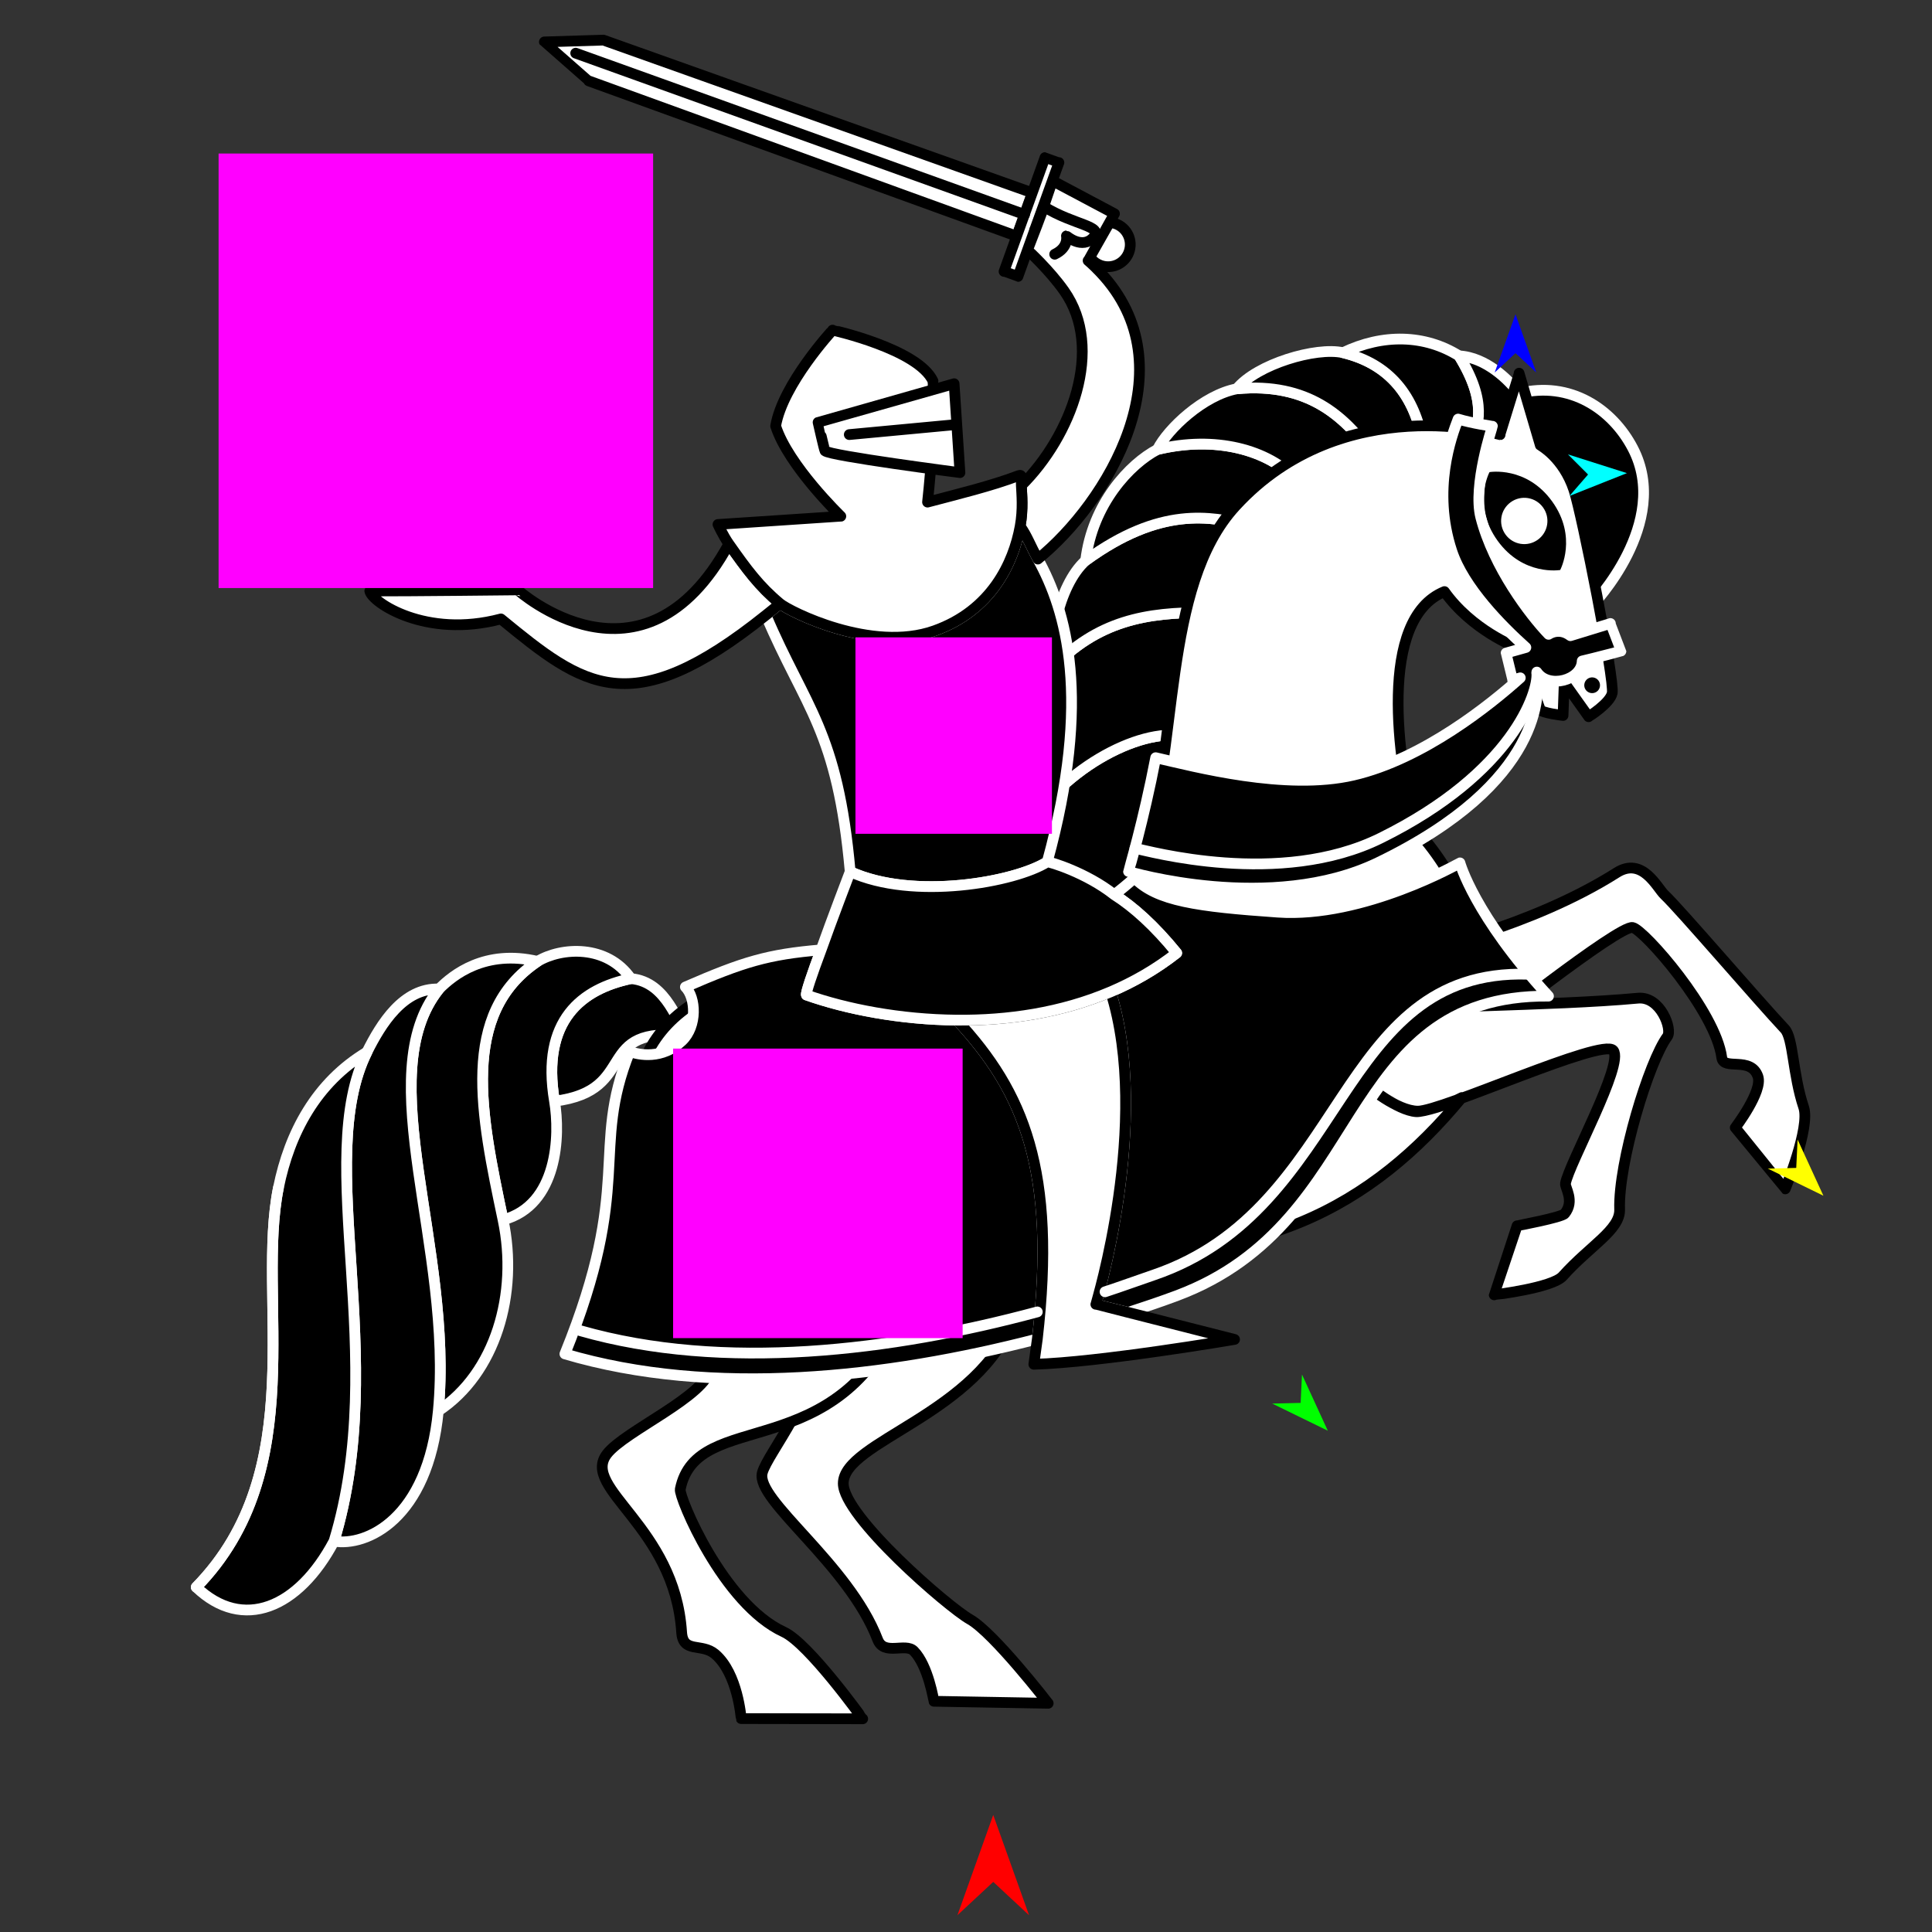 <?xml version="1.0" encoding="utf-8"?>
<!-- Generator: Moho 12.5 build 22414 -->
<!DOCTYPE svg PUBLIC "-//W3C//DTD SVG 1.1//EN" "http://www.w3.org/Graphics/SVG/1.1/DTD/svg11.dtd">
<svg version="1.1" id="Frame_0" xmlns="http://www.w3.org/2000/svg" xmlns:xlink="http://www.w3.org/1999/xlink" width="720px" height="720px">
<rect width="100%" height="100%" fill="#333333" stroke="none"/>
<g id="knight_1_3">
<g id="sword_3">
<path fill="#ffffff" fill-rule="evenodd" stroke="#000000" stroke-width="4" stroke-linecap="round" stroke-linejoin="round" d="M 384.712 71.856 C 384.712 71.857 381.807 79.938 381.807 79.939 C 381.806 79.940 378.901 88.022 378.901 88.023 C 378.885 88.017 219.430 30.159 219.414 30.153 C 219.413 30.151 202.874 15.623 202.872 15.621 C 202.874 15.621 224.878 14.947 224.880 14.947 C 224.896 14.953 384.696 71.850 384.712 71.856 Z"/>
<path fill="#ffffff" fill-rule="evenodd" stroke="#000000" stroke-width="4" stroke-linecap="round" stroke-linejoin="round" d="M 389.433 58.722 C 389.432 58.726 374.182 101.152 374.180 101.156 C 374.181 101.156 379.372 103.023 379.373 103.023 C 379.375 103.019 394.624 60.592 394.626 60.588 C 394.625 60.588 389.434 58.722 389.433 58.722 Z"/>
<path fill="#ffffff" fill-rule="evenodd" stroke="#000000" stroke-width="4" stroke-linecap="round" stroke-linejoin="round" d="M 407.614 84.830 C 406.559 85.734 405.704 86.927 405.194 88.346 C 404.684 89.764 404.584 91.228 404.821 92.597 C 398.476 90.329 385.593 85.724 385.591 85.723 C 385.592 85.723 388.407 77.888 388.408 77.887 C 388.410 77.888 401.276 82.539 407.614 84.830 Z"/>
<path fill="none" stroke="#ffffff" stroke-width="1" stroke-linecap="butt" stroke-linejoin="round" d="M 405.194 88.346 C 404.684 89.764 404.584 91.228 404.821 92.597 "/>
<path fill="none" stroke="#ffffff" stroke-width="1" stroke-linecap="butt" stroke-linejoin="round" d="M 407.614 84.830 C 406.559 85.734 405.704 86.927 405.194 88.346 "/>
<path fill="#ffffff" fill-rule="evenodd" stroke="#000000" stroke-width="4" stroke-linecap="round" stroke-linejoin="round" d="M 405.194 88.346 C 404.684 89.764 404.584 91.228 404.821 92.597 C 405.341 95.411 407.289 97.869 410.169 98.905 C 414.468 100.450 419.183 98.229 420.729 93.930 C 422.274 89.630 420.052 84.916 415.753 83.370 C 412.873 82.335 409.806 82.991 407.614 84.830 C 406.559 85.734 405.704 86.927 405.194 88.346 Z"/>
<path fill="none" stroke="#000000" stroke-width="4" stroke-linecap="round" stroke-linejoin="round" d="M 381.807 79.939 C 326.052 59.899 270.298 39.858 214.544 19.817 "/>
</g>
<g id="horse">
<path fill="#000000" fill-rule="evenodd" stroke="none" d="M 593.811 252.475 C 592.205 252.216 590.701 253.303 590.442 254.908 C 590.183 256.513 591.269 258.017 592.875 258.276 C 594.480 258.535 595.984 257.449 596.243 255.844 C 596.502 254.238 595.416 252.734 593.811 252.475 Z"/>
<path fill="none" stroke="#000000" stroke-width="4" stroke-linecap="round" stroke-linejoin="round" d="M 407.561 88.402 C 403.355 93.161 397.438 87.912 397.437 87.912 C 397.437 87.912 398.408 92.209 393.054 94.747 "/>
<path fill="#000000" fill-rule="evenodd" stroke="#ffffff" stroke-width="4" stroke-linecap="round" stroke-linejoin="round" d="M 381.114 311.804 C 394.009 287.329 424.578 271.005 441.097 274.395 C 441.064 288.519 441.553 338.447 441.553 338.453 C 441.547 338.456 400.016 354.762 388.012 360.367 C 379.847 348.824 370.607 334.229 381.114 311.804 Z"/>
<path fill="none" stroke="#000000" stroke-width="1" stroke-linecap="butt" stroke-linejoin="round" d="M 441.097 274.395 C 424.578 271.005 394.009 287.329 381.114 311.804 "/>
<path fill="#000000" fill-rule="evenodd" stroke="#ffffff" stroke-width="4" stroke-linecap="round" stroke-linejoin="round" d="M 391.867 249.302 C 408.983 231.246 427.190 228.133 449.396 228.291 C 445.023 246.428 441.130 260.374 441.097 274.395 C 424.578 271.005 394.009 287.329 381.114 311.804 C 379.499 303.685 372.689 277.843 391.867 249.302 Z"/>
<path fill="none" stroke="#000000" stroke-width="1" stroke-linecap="butt" stroke-linejoin="round" d="M 449.396 228.291 C 427.190 228.133 408.983 231.246 391.867 249.302 "/>
<path fill="#000000" fill-rule="evenodd" stroke="#ffffff" stroke-width="4" stroke-linecap="round" stroke-linejoin="round" d="M 404.605 208.883 C 432.674 188.431 451.242 192.570 464.954 195.612 C 457.135 206.108 452.008 217.456 449.396 228.291 C 427.190 228.133 408.983 231.246 391.867 249.302 C 390.700 241.570 393.935 218.475 404.605 208.883 Z"/>
<path fill="none" stroke="#000000" stroke-width="1" stroke-linecap="butt" stroke-linejoin="round" d="M 464.954 195.612 C 451.242 192.570 432.674 188.431 404.605 208.883 "/>
<path fill="#000000" fill-rule="evenodd" stroke="#ffffff" stroke-width="4" stroke-linecap="round" stroke-linejoin="round" d="M 431.361 167.503 C 452.707 162.339 472.582 167.412 483.398 179.141 C 476.696 183.634 470.178 188.599 464.954 195.612 C 451.242 192.570 432.674 188.431 404.605 208.883 C 407.071 187.814 421.061 172.848 431.361 167.503 Z"/>
<path fill="none" stroke="#000000" stroke-width="1" stroke-linecap="butt" stroke-linejoin="round" d="M 483.398 179.141 C 472.582 167.412 452.707 162.339 431.361 167.503 "/>
<path fill="#000000" fill-rule="evenodd" stroke="#ffffff" stroke-width="4" stroke-linecap="round" stroke-linejoin="round" d="M 460.947 144.890 C 487.648 142.413 500.905 155.417 510.495 168.014 C 501.642 170.236 492.338 173.146 483.398 179.141 C 472.582 167.412 452.707 162.339 431.361 167.503 C 435.177 159.842 448.500 147.239 460.947 144.890 Z"/>
<path fill="none" stroke="#000000" stroke-width="1" stroke-linecap="butt" stroke-linejoin="round" d="M 510.495 168.014 C 500.905 155.417 487.648 142.413 460.947 144.890 "/>
<path fill="#000000" fill-rule="evenodd" stroke="#ffffff" stroke-width="4" stroke-linecap="round" stroke-linejoin="round" d="M 500.511 131.441 C 517.842 135.621 527.319 147.609 530.358 165.374 C 523.889 165.535 517.368 166.289 510.495 168.014 C 500.905 155.417 487.648 142.413 460.947 144.890 C 468.412 135.734 490.443 129.185 500.511 131.441 Z"/>
<path fill="none" stroke="#000000" stroke-width="1" stroke-linecap="butt" stroke-linejoin="round" d="M 530.358 165.374 C 527.319 147.609 517.842 135.621 500.511 131.441 "/>
<path fill="#000000" fill-rule="evenodd" stroke="#ffffff" stroke-width="4" stroke-linecap="round" stroke-linejoin="round" d="M 543.754 132.626 C 554.635 150.311 550.600 158.479 548.535 166.285 C 542.620 165.505 536.777 165.214 530.358 165.374 C 527.319 147.609 517.842 135.621 500.511 131.441 C 515.287 124.309 531.009 124.633 543.754 132.626 Z"/>
<path fill="none" stroke="#000000" stroke-width="1" stroke-linecap="butt" stroke-linejoin="round" d="M 548.535 166.285 C 550.600 158.479 554.635 150.311 543.754 132.626 "/>
<path fill="#000000" fill-rule="evenodd" stroke="#ffffff" stroke-width="4" stroke-linecap="round" stroke-linejoin="round" d="M 566.045 146.585 C 567.308 156.686 563.045 162.851 556.715 167.918 C 554.163 167.784 551.573 166.685 548.535 166.285 C 550.600 158.479 554.635 150.311 543.754 132.626 C 553.818 133.150 562.455 141.719 566.045 146.585 Z"/>
<path fill="none" stroke="#000000" stroke-width="1" stroke-linecap="butt" stroke-linejoin="round" d="M 566.045 146.585 C 567.308 156.686 563.045 162.851 556.715 167.918 "/>
<path fill="#000000" fill-rule="evenodd" stroke="#ffffff" stroke-width="4" stroke-linecap="round" stroke-linejoin="round" d="M 556.715 167.918 C 585.173 169.411 593.458 225.494 593.461 225.500 C 593.462 225.494 623.064 194.893 608.489 167.031 C 600.857 152.441 585.135 141.834 566.045 146.585 C 567.308 156.686 563.045 162.851 556.715 167.918 Z"/>
<path fill="#000000" fill-rule="evenodd" stroke="#ffffff" stroke-width="4" stroke-linecap="round" stroke-linejoin="round" d="M 256.395 386.185 C 220.301 381.682 238.857 406.359 206.653 410.386 C 201.521 380.039 216.969 368.548 235.107 364.710 C 248.804 365.837 252.690 382.412 256.395 386.185 Z"/>
<path fill="none" stroke="#000000" stroke-width="1" stroke-linecap="butt" stroke-linejoin="round" d="M 235.107 364.710 C 216.969 368.548 201.521 380.039 206.653 410.386 "/>
<path fill="#000000" fill-rule="evenodd" stroke="#ffffff" stroke-width="4" stroke-linecap="round" stroke-linejoin="round" d="M 200.335 358.285 C 209.182 352.937 226.268 351.887 235.107 364.710 C 216.969 368.548 201.521 380.039 206.653 410.386 C 208.786 423.002 208.005 449.095 187.479 454.608 C 179.139 415.037 171.380 377.735 200.335 358.285 Z"/>
<path fill="none" stroke="#000000" stroke-width="1" stroke-linecap="butt" stroke-linejoin="round" d="M 187.479 454.608 C 179.139 415.037 171.380 377.735 200.335 358.285 "/>
<path fill="#000000" fill-rule="evenodd" stroke="#ffffff" stroke-width="4" stroke-linecap="round" stroke-linejoin="round" d="M 163.622 368.569 C 137.757 400.736 169.114 464.963 163.348 525.813 C 184.636 511.751 193.295 482.206 187.479 454.608 C 179.139 415.037 171.380 377.735 200.335 358.285 C 180.831 353.703 168.822 363.286 163.622 368.569 Z"/>
<path fill="none" stroke="#000000" stroke-width="1" stroke-linecap="butt" stroke-linejoin="round" d="M 163.622 368.569 C 137.757 400.736 169.114 464.963 163.348 525.813 "/>
<path fill="#000000" fill-rule="evenodd" stroke="#ffffff" stroke-width="4" stroke-linecap="round" stroke-linejoin="round" d="M 163.348 525.813 C 159.508 566.342 136.327 576.425 124.496 574.348 C 145.395 505.536 116.603 432.490 136.754 392.086 C 141.982 381.600 150.299 368.081 163.622 368.569 C 137.757 400.736 169.114 464.963 163.348 525.813 Z"/>
<path fill="none" stroke="#000000" stroke-width="1" stroke-linecap="butt" stroke-linejoin="round" d="M 136.754 392.086 C 116.603 432.490 145.395 505.536 124.496 574.348 "/>
<path fill="#000000" fill-rule="evenodd" stroke="#ffffff" stroke-width="4" stroke-linecap="round" stroke-linejoin="round" d="M 124.496 574.348 C 111.203 599.432 90.449 608.063 73.137 591.500 C 116.087 547.668 95.456 483.742 103.769 442.621 C 107.894 422.216 117.846 403.419 136.754 392.086 C 116.603 432.490 145.395 505.536 124.496 574.348 Z"/>
<path fill="none" stroke="#ffffff" stroke-width="4" stroke-linecap="round" stroke-linejoin="round" d="M 73.137 591.500 C 116.087 547.668 95.456 483.742 103.769 442.621 "/>
<path fill="#ffffff" fill-rule="evenodd" stroke="#000000" stroke-width="4" stroke-linecap="round" stroke-linejoin="round" d="M 270.036 439.542 C 268.593 403.776 365.798 370.600 387.522 439.968 C 389.415 446.012 386.580 466.963 378.110 490.635 C 365.089 527.025 314.254 537.080 314.261 552.843 C 314.267 565.082 353.265 598.850 361.451 603.480 C 370.381 608.532 390.631 634.758 390.634 634.761 C 390.630 634.761 348.032 634.015 348.027 634.015 C 348.026 634.013 345.957 620.760 340.559 615.276 C 337.424 612.092 329.439 617.191 327.079 611.033 C 316.239 582.752 281.425 559.030 284.080 548.881 C 285.996 541.560 305.493 519.102 304.559 498.796 C 303.872 483.877 271.144 466.984 270.036 439.542 M 525.301 386.717 C 525.302 386.713 528.519 354.450 528.519 354.446 C 528.527 354.443 570.389 345.572 602.462 325.231 C 612.136 319.096 617.545 330.883 620.331 333.487 C 625.869 338.663 654.868 372.508 665.151 383.484 C 668.309 386.855 668.088 400.476 672.184 412.671 C 674.702 420.168 665.302 443.064 665.301 443.067 C 665.299 443.065 646.679 420.243 646.677 420.240 C 646.678 420.238 657.044 406.692 655.122 401.151 C 652.477 393.521 642.304 399.090 641.654 394.151 C 639.388 376.936 612.696 346.498 608.433 345.653 C 603.361 344.647 551.266 385.932 551.261 385.936 C 551.258 385.936 525.304 386.716 525.301 386.717 Z"/>
<path fill="#ffffff" fill-rule="evenodd" stroke="none" d="M 610.428 371.987 C 594.063 373.512 572.638 374.181 554.056 374.824 C 554.221 349.609 541.965 324.080 527.270 308.703 C 521.070 283.545 513.281 230.702 538.301 220.464 C 548.501 234.808 564.686 241.059 564.688 241.061 C 564.689 241.063 569.726 252.303 573.985 264.421 C 574.443 265.723 582.505 266.640 582.506 266.640 C 582.506 266.639 582.946 254.351 582.946 254.350 C 582.947 254.351 592.020 267.094 592.021 267.096 C 592.022 267.095 600.044 262.107 600.828 258.283 C 601.787 253.608 589.570 191.734 586.542 182.555 C 582.590 170.577 574.038 165.942 574.037 165.941 C 574.036 165.938 566.124 139.077 566.123 139.074 C 566.122 139.077 559.049 161.997 559.048 162.000 C 559.038 162.002 500.580 144.810 460.389 188.682 C 432.744 218.861 439.668 278.740 425.500 321.626 C 413.590 357.673 359.634 353.084 311.075 358.527 C 236.447 366.891 233.935 398.917 234.888 439.087 C 235.899 481.700 269.477 482.760 264.850 509.772 C 263.024 520.434 232.779 533.252 226.170 541.889 C 216.358 554.712 251.487 568.806 254.027 608.336 C 254.536 616.268 261.459 612.177 266.479 616.423 C 275.010 623.637 276.207 640.467 276.208 640.469 C 276.213 640.469 321.498 640.545 321.502 640.545 C 321.499 640.542 301.406 612.461 292.095 608.179 C 269.420 597.752 252.943 557.843 253.509 555.011 C 259.701 524.025 312.449 547.408 336.496 487.867 C 348.565 457.984 343.951 421.639 343.952 421.633 C 343.952 421.637 346.388 453.790 344.833 459.974 C 352.934 455.488 363.050 459.748 395.099 464.197 C 467.977 474.314 511.807 449.027 544.831 409.010 C 540.093 411.540 530.317 414.470 527.792 414.297 C 520.711 413.811 509.671 404.677 509.669 404.676 C 509.671 404.677 520.471 414.007 528.354 414.098 C 537.259 414.200 597.251 386.656 601.223 391.467 C 605.379 396.501 584.587 433.891 583.401 441.058 C 583.148 442.586 586.951 447.533 583.123 452.285 C 581.986 453.696 565.372 456.811 565.371 456.811 C 565.370 456.814 556.844 482.548 556.843 482.551 C 556.846 482.550 578.490 479.948 582.364 475.614 C 592.470 464.306 603.826 458.351 603.586 450.749 C 603.037 433.332 614.515 395.561 621.381 386.283 C 623.345 383.629 618.855 371.201 610.428 371.987 Z"/>
<path fill="none" stroke="#000000" stroke-width="4" stroke-linecap="round" stroke-linejoin="round" d="M 554.056 374.824 C 538.809 375.292 525.609 375.681 518.765 375.507 M 610.428 371.987 C 594.063 373.512 572.638 374.181 554.056 374.824 C 554.221 349.609 541.965 324.080 527.270 308.703 C 521.070 283.545 513.281 230.702 538.301 220.464 C 548.501 234.808 564.686 241.059 564.688 241.061 C 564.689 241.063 569.726 252.303 573.985 264.421 C 574.443 265.723 582.505 266.640 582.506 266.640 C 582.506 266.639 582.946 254.351 582.946 254.350 C 582.947 254.351 592.020 267.094 592.021 267.096 C 592.022 267.095 600.044 262.107 600.828 258.283 C 601.787 253.608 589.570 191.734 586.542 182.555 C 582.590 170.577 574.038 165.942 574.037 165.941 C 574.036 165.938 566.124 139.077 566.123 139.074 C 566.122 139.077 559.049 161.997 559.048 162.000 C 559.038 162.002 500.580 144.810 460.389 188.682 C 432.744 218.861 439.668 278.740 425.500 321.626 C 413.590 357.673 359.634 353.084 311.075 358.527 C 236.447 366.891 233.935 398.917 234.888 439.087 C 235.899 481.700 269.477 482.760 264.850 509.772 C 263.024 520.434 232.779 533.252 226.170 541.889 C 216.358 554.712 251.487 568.806 254.027 608.336 C 254.536 616.268 261.459 612.177 266.479 616.423 C 275.010 623.637 276.207 640.467 276.208 640.469 C 276.213 640.469 321.498 640.545 321.502 640.545 C 321.499 640.542 301.406 612.461 292.095 608.179 C 269.420 597.752 252.943 557.843 253.509 555.011 C 259.701 524.025 312.449 547.408 336.496 487.867 C 348.565 457.984 343.951 421.639 343.952 421.633 C 343.952 421.637 346.388 453.790 344.833 459.974 C 352.934 455.488 363.050 459.748 395.099 464.197 C 467.977 474.314 511.807 449.027 544.831 409.010 C 540.093 411.540 530.317 414.470 527.792 414.297 C 520.711 413.811 509.671 404.677 509.669 404.676 C 509.671 404.677 520.471 414.007 528.354 414.098 C 537.259 414.200 597.251 386.656 601.223 391.467 C 605.379 396.501 584.587 433.891 583.401 441.058 C 583.148 442.586 586.951 447.533 583.123 452.285 C 581.986 453.696 565.372 456.811 565.371 456.811 C 565.370 456.814 556.844 482.548 556.843 482.551 C 556.846 482.550 578.490 479.948 582.364 475.614 C 592.470 464.306 603.826 458.351 603.586 450.749 C 603.037 433.332 614.515 395.561 621.381 386.283 C 623.345 383.629 618.855 371.201 610.428 371.987 "/>
<path fill="#000000" fill-rule="evenodd" stroke="none" d="M 573.100 201.139 C 576.970 198.344 577.838 192.967 575.043 189.097 C 572.247 185.226 566.870 184.359 563.000 187.154 C 559.130 189.949 558.263 195.326 561.058 199.196 C 563.853 203.066 569.230 203.934 573.100 201.139 M 581.440 212.420 C 581.439 212.418 588.012 200.124 578.424 186.848 C 568.836 173.572 555.099 175.945 555.097 175.944 C 555.097 175.946 548.526 188.239 558.114 201.515 C 567.702 214.791 581.437 212.419 581.440 212.420 Z"/>
</g>
<g id="knight_2">
<path fill="#000000" fill-rule="evenodd" stroke="#ffffff" stroke-width="4" stroke-linecap="round" stroke-linejoin="round" d="M 316.839 324.837 C 312.158 272.178 300.168 264.005 285.420 229.260 C 287.466 227.636 289.071 226.325 290.709 224.960 C 294.161 227.835 324.792 243.399 348.242 235.060 C 369.463 227.513 377.700 209.811 380.185 196.127 C 382.716 199.586 383.918 203.184 386.780 208.349 C 397.365 227.455 407.041 260.189 390.288 321.194 C 378.240 328.804 340.352 335.596 316.839 324.837 Z"/>
<path fill="#000000" fill-rule="evenodd" stroke="none" d="M 593.811 252.475 C 592.205 252.216 590.701 253.303 590.442 254.908 C 590.183 256.513 591.269 258.017 592.875 258.276 C 594.480 258.535 595.984 257.449 596.243 255.844 C 596.502 254.238 595.416 252.734 593.811 252.475 Z"/>
<path fill="none" stroke="#ffffff" stroke-width="1" stroke-linecap="butt" stroke-linejoin="round" d="M 290.709 224.960 C 289.071 226.325 287.466 227.636 285.420 229.260 "/>
<path fill="#ffffff" fill-rule="evenodd" stroke="#000000" stroke-width="4" stroke-linecap="round" stroke-linejoin="round" d="M 192.894 219.832 C 192.902 219.830 239.481 261.738 271.625 202.704 C 278.348 212.265 282.918 218.471 290.709 224.960 C 289.071 226.325 287.466 227.636 285.420 229.260 C 235.022 269.619 217.477 255.916 186.677 230.655 C 158.613 238.118 138.559 224.371 137.808 220.247 C 152.611 220.285 192.889 219.832 192.894 219.832 Z"/>
<path fill="none" stroke="#ffffff" stroke-width="1" stroke-linecap="butt" stroke-linejoin="round" d="M 380.185 196.127 C 382.716 199.586 383.918 203.184 386.780 208.349 "/>
<path fill="#ffffff" fill-rule="evenodd" stroke="#000000" stroke-width="4" stroke-linecap="round" stroke-linejoin="round" d="M 396.558 108.380 C 411.766 129.907 399.165 162.571 380.626 180.953 C 380.774 184.194 381.354 189.687 380.185 196.127 C 382.716 199.586 383.918 203.184 386.780 208.349 C 412.382 187.639 443.607 136.898 409.976 101.415 C 407.238 98.526 405.504 97.130 405.503 97.129 C 405.504 97.128 415.334 79.649 415.335 79.647 C 415.333 79.646 392.402 67.466 392.400 67.465 C 392.399 67.466 389.129 77.064 389.129 77.065 C 389.128 77.067 383.065 93.298 383.064 93.300 C 383.066 93.301 391.089 100.638 396.558 108.380 Z"/>
<path fill="none" stroke="#000000" stroke-width="4" stroke-linecap="round" stroke-linejoin="round" d="M 389.129 77.065 C 400.228 83.938 411.328 84.138 407.561 88.402 C 403.355 93.161 397.438 87.912 397.437 87.912 C 397.437 87.912 398.408 92.209 393.054 94.747 "/>
<path fill="#000000" fill-rule="evenodd" stroke="#ffffff" stroke-width="4" stroke-linecap="round" stroke-linejoin="round" d="M 210.523 504.561 C 265.493 520.837 330.465 513.547 386.583 498.993 C 393.792 436.245 381.564 407.031 356.597 380.169 C 335.454 379.977 315.465 376.083 300.524 370.801 C 300.176 370.195 302.698 362.782 305.996 353.988 C 286.098 355.669 276.997 358.444 255.424 367.823 C 259.360 371.747 259.889 382.385 254.179 387.853 C 246.775 394.943 238.035 393.138 234.681 391.872 C 219.876 428.719 236.288 441.005 210.523 504.561 Z"/>
<path fill="#000000" fill-rule="evenodd" stroke="#ffffff" stroke-width="4" stroke-linecap="round" stroke-linejoin="round" d="M 408.387 486.071 C 408.388 486.060 429.138 418.201 413.910 369.625 C 422.520 365.957 430.809 361.202 438.522 355.161 C 430.300 345.064 422.428 337.974 415.247 333.432 C 417.670 331.600 420.205 329.510 422.797 327.181 C 431.058 335.774 446.200 337.836 476.224 339.937 C 508.062 342.166 544.073 321.571 544.080 321.569 C 544.083 321.574 549.315 340.969 577.078 371.228 C 499.333 370.537 512.271 455.303 438.612 482.835 C 432.749 485.027 426.668 487.077 420.455 489.101 C 416.314 488.079 408.388 486.071 408.387 486.071 Z"/>
<path fill="#000000" fill-rule="evenodd" stroke="#ffffff" stroke-width="4" stroke-linecap="round" stroke-linejoin="round" d="M 541.054 205.397 C 545.574 219.087 559.709 233.278 568.645 241.299 C 565.676 242.124 561.283 243.368 561.283 243.368 C 561.283 243.369 563.727 253.415 563.727 253.416 C 563.727 253.416 565.300 252.997 566.567 252.606 C 555.640 262.405 530.436 282.833 504.311 288.875 C 479.092 294.707 445.379 285.707 430.689 282.371 C 426.194 305.807 420.566 324.774 420.565 324.778 C 420.575 324.778 473.653 340.748 513.626 321.437 C 575.732 291.433 573.831 257.953 572.732 250.458 C 577.031 256.878 589.442 253.539 589.642 246.327 C 594.395 245.234 604.078 242.651 604.080 242.650 C 604.080 242.649 600.151 232.363 600.151 232.362 C 600.149 232.363 593.349 234.435 585.254 236.907 C 580.907 233.631 577.114 236.395 577.114 236.395 C 570.112 229.101 556.600 211.341 551.844 192.807 C 548.821 181.025 556.191 158.853 556.191 158.850 C 556.190 158.850 548.775 157.811 543.394 156.178 C 540.991 162.384 533.485 182.479 541.054 205.397 Z"/>
<path fill="none" stroke="#ffffff" stroke-width="1" stroke-linecap="butt" stroke-linejoin="round" d="M 356.597 380.169 C 381.564 407.031 393.792 436.245 386.583 498.993 "/>
<path fill="none" stroke="#ffffff" stroke-width="1" stroke-linecap="butt" stroke-linejoin="round" d="M 420.455 489.101 C 416.314 488.079 408.388 486.071 408.387 486.071 "/>
<path fill="none" stroke="#ffffff" stroke-width="1" stroke-linecap="butt" stroke-linejoin="round" d="M 408.387 486.071 C 408.388 486.060 429.138 418.201 413.910 369.625 "/>
<path fill="#ffffff" fill-rule="evenodd" stroke="#000000" stroke-width="4" stroke-linecap="round" stroke-linejoin="round" d="M 413.910 369.625 C 395.477 377.476 375.574 380.342 356.597 380.169 C 381.564 407.031 393.792 436.245 386.583 498.993 C 386.202 501.610 385.769 504.970 385.281 508.425 C 409.748 507.761 460.075 499.167 460.083 499.166 C 460.079 499.165 433.546 492.443 420.455 489.101 C 416.314 488.079 408.388 486.071 408.387 486.071 C 408.388 486.060 429.138 418.201 413.910 369.625 Z"/>
<path fill="none" stroke="#ffffff" stroke-width="1" stroke-linecap="butt" stroke-linejoin="round" d="M 380.626 180.953 C 380.774 184.194 381.354 189.687 380.185 196.127 "/>
<path fill="none" stroke="#ffffff" stroke-width="1" stroke-linecap="butt" stroke-linejoin="round" d="M 380.185 196.127 C 377.700 209.811 369.463 227.513 348.242 235.060 "/>
<path fill="none" stroke="#ffffff" stroke-width="1" stroke-linecap="butt" stroke-linejoin="round" d="M 348.242 235.060 C 324.792 243.399 294.161 227.835 290.709 224.960 "/>
<path fill="none" stroke="#ffffff" stroke-width="1" stroke-linecap="butt" stroke-linejoin="round" d="M 290.709 224.960 C 282.918 218.471 278.348 212.265 271.625 202.704 "/>
<path fill="#ffffff" fill-rule="evenodd" stroke="#000000" stroke-width="4" stroke-linecap="round" stroke-linejoin="round" d="M 379.679 177.219 C 381.124 176.667 380.514 178.483 380.626 180.953 C 380.774 184.194 381.354 189.687 380.185 196.127 C 377.700 209.811 369.463 227.513 348.242 235.060 C 324.792 243.399 294.161 227.835 290.709 224.960 C 282.918 218.471 278.348 212.265 271.625 202.704 C 269.501 199.684 267.569 195.445 267.569 195.445 C 267.574 195.444 313.345 192.395 313.350 192.394 C 313.352 192.390 293.760 173.498 289.059 158.758 C 291.742 143.067 310.283 123.032 310.285 123.028 C 310.289 123.030 342.136 130.076 347.701 141.997 C 347.699 142.001 348.877 157.286 345.667 187.119 C 356.474 184.251 369.478 181.120 379.679 177.219 Z"/>
<path fill="#ffffff" fill-rule="evenodd" stroke="none" d="M 304.877 157.395 C 304.882 157.393 355.562 143.002 355.567 143.001 C 355.567 143.004 357.745 176.131 357.746 176.135 C 357.741 176.134 309.258 169.861 307.462 168.023 C 307.199 167.754 304.878 157.396 304.877 157.395 Z"/>
<path fill="none" stroke="#000000" stroke-width="4" stroke-linecap="round" stroke-linejoin="round" d="M 316.502 161.957 C 329.841 160.707 343.180 159.457 356.519 158.207 M 307.462 168.023 C 307.199 167.754 304.878 157.396 304.877 157.395 C 304.882 157.393 355.562 143.002 355.567 143.001 C 355.567 143.004 357.745 176.131 357.746 176.135 C 357.741 176.134 309.258 169.861 307.462 168.023 "/>
<path fill="none" stroke="#000000" stroke-width="1" stroke-linecap="butt" stroke-linejoin="round" d="M 390.288 321.194 C 378.240 328.804 340.352 335.596 316.839 324.837 "/>
<path fill="none" stroke="#000000" stroke-width="1" stroke-linecap="butt" stroke-linejoin="round" d="M 305.996 353.988 C 302.698 362.782 300.176 370.195 300.524 370.801 "/>
<path fill="none" stroke="#000000" stroke-width="1" stroke-linecap="butt" stroke-linejoin="round" d="M 300.524 370.801 C 315.465 376.083 335.454 379.977 356.597 380.169 "/>
<path fill="none" stroke="#000000" stroke-width="1" stroke-linecap="butt" stroke-linejoin="round" d="M 356.597 380.169 C 375.574 380.342 395.477 377.476 413.910 369.625 "/>
<path fill="none" stroke="#000000" stroke-width="1" stroke-linecap="butt" stroke-linejoin="round" d="M 413.910 369.625 C 422.520 365.957 430.809 361.202 438.522 355.161 "/>
<path fill="none" stroke="#000000" stroke-width="1" stroke-linecap="butt" stroke-linejoin="round" d="M 438.522 355.161 C 430.300 345.064 422.428 337.974 415.247 333.432 "/>
<path fill="#000000" fill-rule="evenodd" stroke="#ffffff" stroke-width="4" stroke-linecap="round" stroke-linejoin="round" d="M 390.288 321.194 C 378.240 328.804 340.352 335.596 316.839 324.837 C 316.838 324.840 309.741 343.401 305.996 353.988 C 302.698 362.782 300.176 370.195 300.524 370.801 C 315.465 376.083 335.454 379.977 356.597 380.169 C 375.574 380.342 395.477 377.476 413.910 369.625 C 422.520 365.957 430.809 361.202 438.522 355.161 C 430.300 345.064 422.428 337.974 415.247 333.432 C 404.698 325.118 391.204 321.158 390.288 321.194 Z"/>
<path fill="none" stroke="#ffffff" stroke-width="4" stroke-linecap="round" stroke-linejoin="round" d="M 216.287 495.916 C 269.623 511.157 332.420 503.506 386.583 488.907 "/>
<path fill="none" stroke="#ffffff" stroke-width="4" stroke-linecap="round" stroke-linejoin="round" d="M 411.810 481.417 C 418.023 479.392 424.042 477.169 429.967 475.151 C 502.625 450.397 497.473 360.826 569.393 363.063 "/>
<path fill="none" stroke="#ffffff" stroke-width="4" stroke-linecap="round" stroke-linejoin="round" d="M 422.967 316.133 C 427.711 317.051 476.955 330.926 514.586 312.311 C 563.967 287.884 573.297 257.849 572.732 250.938 "/>
</g>
<g id="specs">
<path fill="#ff0000" fill-rule="evenodd" stroke="none" d="M 370.150 676.382 C 370.149 676.385 356.808 713.738 356.807 713.742 C 356.808 713.741 370.149 701.328 370.150 701.327 C 370.151 701.328 383.491 713.741 383.493 713.742 C 383.491 713.738 370.151 676.385 370.150 676.382 Z"/>
<path fill="#0000ff" fill-rule="evenodd" stroke="none" d="M 564.777 117.117 C 564.776 117.120 557.027 138.817 557.027 138.820 C 557.027 138.819 564.776 131.609 564.777 131.608 C 564.778 131.609 572.527 138.819 572.527 138.820 C 572.527 138.817 564.778 117.120 564.777 117.117 Z"/>
<path fill="#ffff00" fill-rule="evenodd" stroke="none" d="M 679.530 445.613 C 679.529 445.611 669.913 424.674 669.912 424.672 C 669.912 424.673 669.405 435.245 669.405 435.246 C 669.404 435.246 658.823 435.503 658.822 435.503 C 658.824 435.504 679.528 445.612 679.530 445.613 Z"/>
<path fill="#00ffff" fill-rule="evenodd" stroke="none" d="M 606.303 176.323 C 606.301 176.324 584.890 184.833 584.888 184.834 C 584.888 184.833 591.821 176.834 591.822 176.834 C 591.821 176.833 584.342 169.343 584.341 169.342 C 584.344 169.343 606.301 176.322 606.303 176.323 Z"/>
<path fill="#ff00ff" fill-rule="evenodd" stroke="none" d="M 318.807 237.517 C 318.815 237.517 392.020 237.517 392.028 237.517 C 392.028 237.525 392.028 310.730 392.028 310.738 C 392.020 310.738 318.815 310.738 318.807 310.738 C 318.807 310.730 318.807 237.525 318.807 237.517 Z"/>
<path fill="#ff00ff" fill-rule="evenodd" stroke="none" d="M 250.844 390.777 C 250.854 390.777 358.736 390.777 358.747 390.777 C 358.747 390.788 358.747 498.669 358.747 498.680 C 358.736 498.680 250.854 498.680 250.844 498.680 C 250.844 498.669 250.844 390.788 250.844 390.777 Z"/>
<path fill="#ff00ff" fill-rule="evenodd" stroke="none" d="M 81.467 57.222 C 81.484 57.222 243.380 57.222 243.396 57.222 C 243.396 57.238 243.396 219.134 243.396 219.150 C 243.380 219.150 81.484 219.150 81.467 219.150 C 81.467 219.134 81.467 57.238 81.467 57.222 Z"/>
<path fill="#00ff00" fill-rule="evenodd" stroke="none" d="M 494.834 533.185 C 494.833 533.182 485.216 512.245 485.215 512.243 C 485.215 512.244 484.709 522.817 484.709 522.818 C 484.708 522.818 474.127 523.074 474.126 523.074 C 474.128 523.075 494.832 533.184 494.834 533.185 Z"/>
</g>
</g>
</svg>
